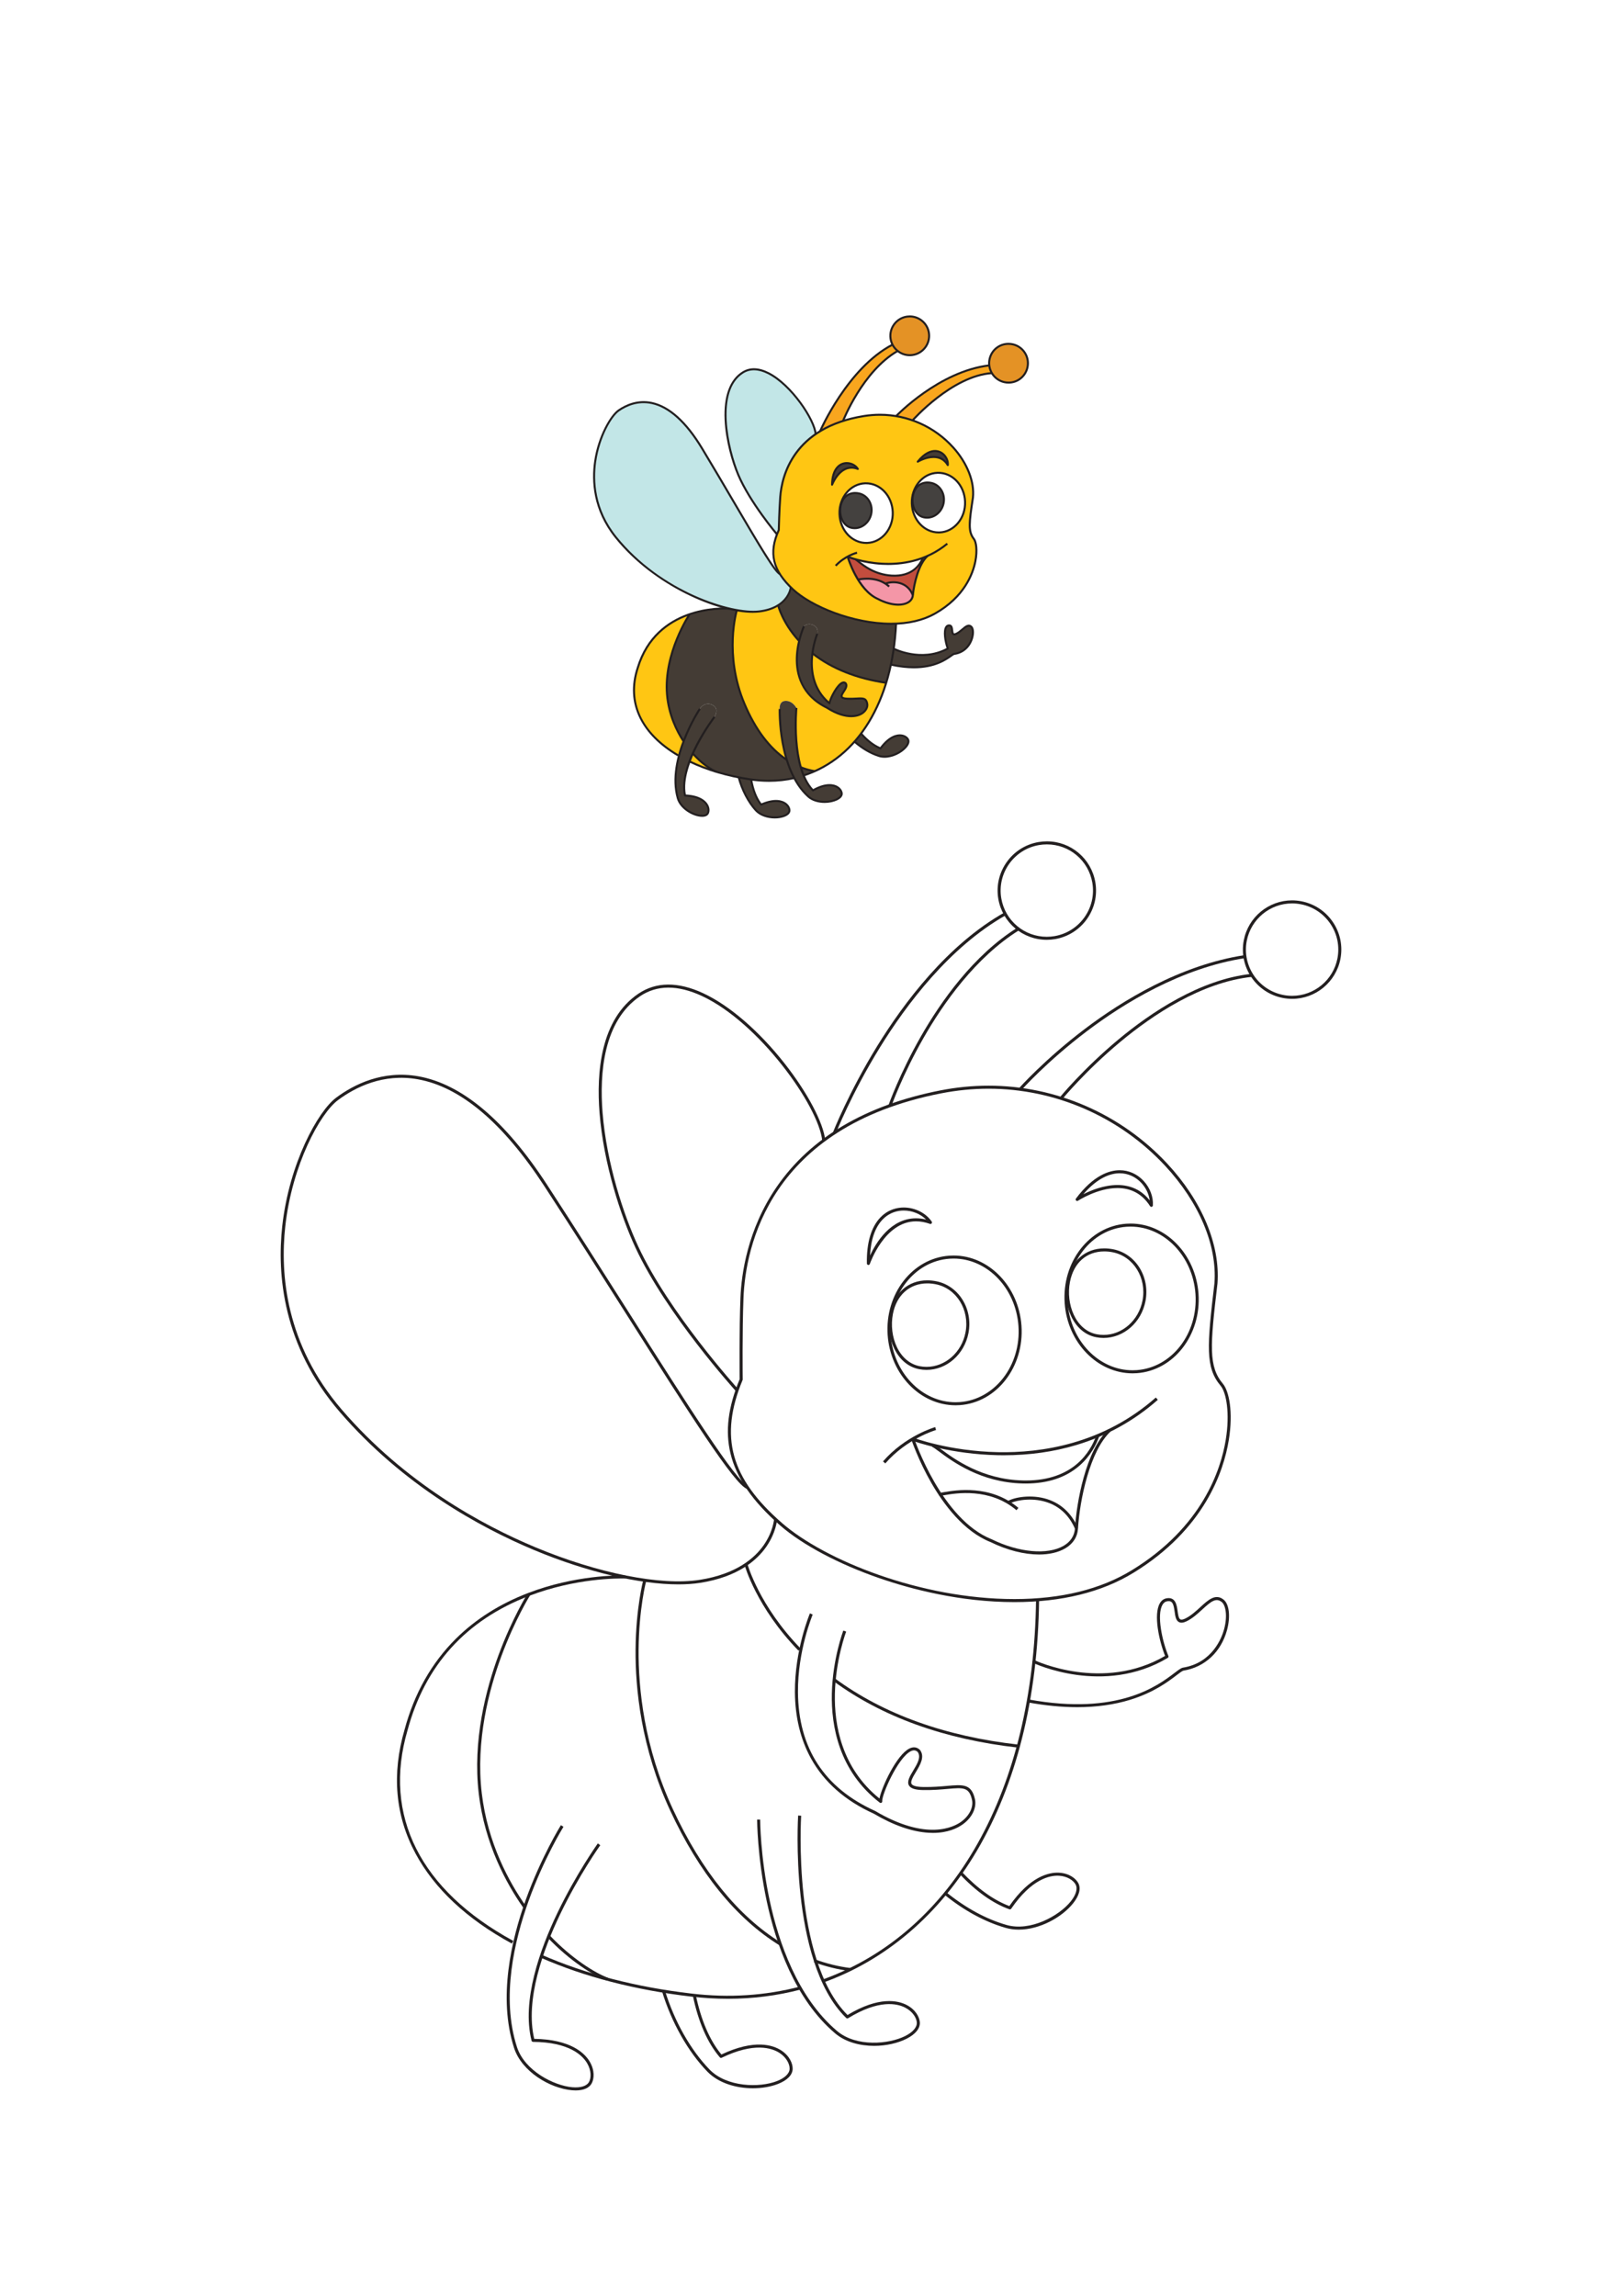 <?xml version="1.0" encoding="utf-8"?>
<!-- Generator: Adobe Illustrator 27.5.0, SVG Export Plug-In . SVG Version: 6.00 Build 0)  -->
<svg xmlns="http://www.w3.org/2000/svg" xmlns:xlink="http://www.w3.org/1999/xlink" viewBox="0 0 1600 2000" width="595" height="842" preserveAspectRatio="xMidYMid meet" data-scaled="true">
<rect x="-0.001" y="0" style="fill:#FFFFFF;" width="1600" height="2000"/>
<g>
	<path style="fill:#231F20;" d="M1000.67,1447.904c-53.594,0-101.965-12.813-133.104-23.561
		c-40.187-13.87-75.888-32.824-97.951-52.003c-27.168-23.614-43.2-46.827-49.016-70.965c-5.333-22.139-2.468-45.445,9.021-73.328
		c-0.043-4.14-0.468-48.777,0.788-80.322c0.906-22.768,6.757-67.249,35.765-109.355c33.532-48.675,87.869-80.677,161.499-95.119
		c15.781-3.095,31.767-4.664,47.515-4.664c66.557,0,130.781,28.009,176.205,76.845c34.279,36.854,52.349,79.939,49.575,118.209
		c-7.304,61.596-8.931,81.872,5.343,98.904c6.001,7.156,10.372,27.646,5.789,55.722c-4.953,30.352-23.753,87.69-94.003,130.707
		C1086.755,1438.171,1047.247,1447.904,1000.67,1447.904z M975.187,941.587c-15.555,0-31.347,1.55-46.937,4.608
		c-169.944,33.332-192.874,152.123-194.844,201.649c-1.309,32.864-0.788,80.004-0.783,80.476l0.003,0.308l-0.117,0.283
		c-23.168,56.006-11.848,96.904,39.073,141.166c41.731,36.274,136.203,74.827,229.088,74.827c46.016,0,84.997-9.585,115.859-28.488
		c69.229-42.392,87.737-98.787,92.608-128.632c4.233-25.936,0.625-46.45-5.127-53.311c-15.068-17.981-13.442-38.612-6.029-101.117
		c2.707-37.373-15.072-79.635-48.786-115.881C1104.337,969.248,1040.913,941.587,975.187,941.587z"/>
	<path style="fill:#231F20;" d="M990.154,1303.086c-1.944,0-3.892-0.021-5.849-0.062c-45.231-0.935-80.697-12.728-84.485-14.475
		l1.256-2.725c0.283,0.131,35.021,13.202,83.292,14.2c42.224,0.88,103.55-7.765,155.773-53.872l1.986,2.248
		c-23.329,20.598-50.365,35.598-80.358,44.586C1039.391,1299.694,1015.323,1303.086,990.154,1303.086z"/>
	<path style="fill:#231F20;" d="M873.293,1311.123l-2.268-1.965c21.985-25.381,51.205-33.771,51.498-33.853l0.808,2.889
		C923.047,1278.274,894.667,1286.447,873.293,1311.123z"/>
	<path style="fill:#231F20;" d="M1024.923,1400.948c-14.518,0.001-31.357-4.159-47.811-12.247
		c-26.563-10.518-46.386-37.451-58.34-58.202c-12.907-22.405-19.681-42.638-19.748-42.839l2.848-0.945
		c0.264,0.795,26.943,79.689,76.398,99.218l0.111,0.05c26.491,13.036,54.941,15.607,70.796,6.396
		c6.887-4.002,10.763-9.979,11.208-17.286c1.508-24.572,10.373-76.608,33.133-97.684l2.039,2.201
		c-20.464,18.948-30.455,67.592-32.178,95.665c-0.509,8.356-4.898,15.168-12.695,19.697
		C1043.786,1398.98,1034.901,1400.947,1024.923,1400.948z"/>
	<path style="fill:#231F20;" d="M1011.833,1330.963c-1.025,0-2.057-0.014-3.1-0.039c-41.252-1.036-69.047-21.619-82.404-31.511
		c-3.075-2.277-5.979-4.428-6.855-4.574l0.494-2.959c1.523,0.255,3.599,1.755,8.147,5.123c13.11,9.708,40.39,29.909,80.695,30.921
		c1.029,0.026,2.048,0.039,3.051,0.039c46.743,0,63.703-27.832,69.68-44.672l2.828,1.004c-2.835,7.985-8.543,19.523-19.642,29.143
		C1051.301,1325.073,1033.516,1330.963,1011.833,1330.963z"/>
	<path style="fill:#231F20;" d="M1002.659,1357.274c-26.466-22.465-60.059-16.718-71.095-14.83
		c-4.006,0.685-4.836,0.828-5.523-0.243l2.523-1.621c-0.298-0.465-0.748-0.59-0.897-0.599c0.363,0.02,1.904-0.24,3.391-0.494
		c11.379-1.947,46.009-7.871,73.542,15.5L1002.659,1357.274z"/>
	<path style="fill:#231F20;" d="M1060.508,1375.783c-6.331-14.514-16.821-23.719-31.177-27.358
		c-15.156-3.844-30.491,0.046-33.699,2.551l-1.846-2.365c4.148-3.237,20.265-7.154,36.282-3.094
		c15.086,3.825,26.563,13.876,33.189,29.067L1060.508,1375.783z"/>
	<path style="fill:#231F20;" d="M856.632,1115.428c-0.075,0-0.152-0.006-0.229-0.018c-0.721-0.11-1.258-0.723-1.272-1.452
		c-0.414-20.391,4.266-36.168,13.533-45.626c7.775-7.936,16.713-9.601,22.841-9.601c11.055,0,21.881,5.455,27.583,13.897
		c0.362,0.537,0.34,1.245-0.057,1.758c-0.396,0.512-1.074,0.712-1.687,0.496c-4.69-1.657-9.306-2.498-13.718-2.498
		c-31.049,0-45.433,41.602-45.574,42.021C857.845,1115.024,857.267,1115.428,856.632,1115.428z M891.505,1061.731
		c-5.553,0-13.652,1.509-20.698,8.7c-7.492,7.646-11.783,19.871-12.569,35.635c5.841-12.576,20.309-36.682,45.39-36.682
		c3.23,0,6.553,0.415,9.923,1.236C908.051,1065.118,899.857,1061.731,891.505,1061.731z"/>
	<path style="fill:#231F20;" d="M1135.746,1058.121c-0.504,0-0.984-0.254-1.265-0.692c-7.571-11.857-18.4-17.869-32.187-17.869
		c-19.71,0-38.703,12.378-38.892,12.503c-0.609,0.403-1.419,0.308-1.918-0.224c-0.5-0.53-0.546-1.344-0.108-1.928
		c17.289-23.081,33.01-27.926,43.153-27.926c8.86,0,17.197,3.699,23.476,10.418c6.357,6.803,9.81,15.895,9.237,24.319
		c-0.043,0.646-0.497,1.191-1.125,1.352C1135.994,1058.105,1135.869,1058.121,1135.746,1058.121z M1102.295,1036.56
		c13.193,0,23.872,5.095,31.811,15.159c-0.764-6.149-3.697-12.35-8.293-17.268c-5.704-6.104-13.263-9.466-21.283-9.466
		c-8.521,0-21.337,3.762-35.891,20.66C1076.163,1041.813,1088.921,1036.56,1102.295,1036.56z"/>
	<path style="fill:#231F20;" d="M942.602,1253.794c-0.001,0-0.002,0-0.002,0c-34.831-0.002-64.25-30.39-66.976-69.181
		c-2.88-40.632,24.384-75.789,60.775-78.369c1.404-0.099,2.827-0.148,4.229-0.148c34.829,0,64.256,30.389,66.992,69.184
		c2.879,40.623-24.389,75.778-60.783,78.365C945.43,1253.744,944.005,1253.794,942.602,1253.794z M940.628,1109.096
		c-1.332,0-2.684,0.047-4.017,0.141c-34.741,2.464-60.758,36.183-57.995,75.165c2.616,37.229,30.721,66.391,63.982,66.393
		c0,0,0.002,0,0.003,0c1.333,0,2.686-0.048,4.023-0.142c34.744-2.471,60.765-36.188,58.003-75.161
		C1002.002,1138.26,973.89,1109.096,940.628,1109.096z"/>
	<path style="fill:#231F20;" d="M913.966,1218.891c-0.001,0-0.001,0-0.002,0c-2.435,0-4.886-0.235-7.287-0.699
		c-10.505-2.027-19.238-9.262-24.592-20.37c-4.957-10.286-6.495-22.946-4.219-34.734c3.873-20.049,17.977-32.504,36.805-32.504
		c2.85,0,5.796,0.29,8.756,0.862c22.21,4.29,36.523,27.237,31.906,51.153C951.271,1203.628,933.873,1218.891,913.966,1218.891z
		 M914.671,1133.583c-17.302,0-30.275,11.523-33.859,30.072c-2.156,11.168-0.707,23.146,3.976,32.863
		c4.932,10.233,12.907,16.885,22.458,18.728c2.215,0.428,4.476,0.645,6.719,0.645c18.474,0.001,34.633-14.239,38.424-33.86
		c4.304-22.292-8.943-43.663-29.529-47.64C920.085,1133.855,917.33,1133.583,914.671,1133.583z"/>
	<path style="fill:#231F20;" d="M1117.22,1222.274c-0.002,0-0.004,0-0.004,0c-34.816-0.003-64.237-30.392-66.979-69.185
		c-2.867-40.623,24.405-75.775,60.795-78.359c1.403-0.099,2.825-0.148,4.227-0.148c34.814,0,64.24,30.392,66.989,69.19
		c2.868,40.614-24.405,75.763-60.798,78.353C1120.043,1222.225,1118.62,1222.274,1117.22,1222.274z M1115.258,1077.582
		c-1.331,0-2.682,0.047-4.015,0.141c-34.739,2.467-60.765,36.182-58.015,75.156c2.632,37.229,30.738,66.393,63.986,66.396
		c0.002,0,0.003,0,0.005,0c1.33,0,2.683-0.048,4.017-0.142c34.742-2.473,60.77-36.185,58.018-75.148
		C1176.616,1106.749,1148.505,1077.582,1115.258,1077.582z"/>
	<path style="fill:#231F20;" d="M1088.577,1187.376c0,0-0.001,0-0.003,0c-2.432,0-4.881-0.235-7.279-0.698
		c-22.742-4.394-33.25-32.037-28.796-55.099c3.875-20.059,17.978-32.52,36.805-32.52c2.847,0,5.789,0.289,8.746,0.86
		c22.213,4.292,36.523,27.245,31.902,51.165C1125.891,1172.114,1108.49,1187.376,1088.577,1187.376z M1089.304,1102.06
		c-17.562,0-30.22,11.248-33.859,30.088c-4.179,21.64,5.439,47.531,26.419,51.585c2.212,0.427,4.47,0.644,6.711,0.644
		c18.479,0.002,34.643-14.238,38.433-33.859c4.308-22.297-8.937-43.673-29.525-47.651
		C1094.711,1102.33,1091.96,1102.06,1089.304,1102.06z"/>
	<path style="fill:#231F20;" d="M1047.717,952.046l-2.324-1.897c0.228-0.278,23.146-28.198,57.734-57
		c31.981-26.631,80.785-59.503,131.668-64.87l0.314,2.983c-50.134,5.288-98.4,37.827-130.063,64.192
		C1070.679,924.073,1047.942,951.769,1047.717,952.046z"/>
	<path style="fill:#231F20;" d="M1007.373,943.136l-2.248-1.986c0.248-0.281,25.299-28.464,65.055-58.563
		c36.721-27.801,93.881-62.992,157.651-72.761l0.455,2.966c-63.15,9.673-119.851,44.595-156.296,72.187
		C1032.471,914.898,1007.619,942.857,1007.373,943.136z"/>
	<path style="fill:#231F20;" d="M1274.633,852.972c-0.003,0-0.001,0-0.004,0c-3.09,0-6.207-0.3-9.264-0.89
		c-26.28-5.076-43.533-30.589-38.459-56.873c4.404-22.803,24.428-39.354,47.61-39.354c3.087,0,6.201,0.299,9.258,0.89
		c12.736,2.459,23.751,9.729,31.017,20.469c7.267,10.741,9.913,23.671,7.453,36.407
		C1317.841,836.421,1297.815,852.972,1274.633,852.972z M1274.517,758.854c-21.748,0-40.532,15.528-44.665,36.923
		c-4.76,24.66,11.427,48.597,36.082,53.359c2.87,0.554,5.796,0.835,8.695,0.835c0.001,0,0.003,0,0.004,0
		c21.75,0,40.534-15.527,44.666-36.921c2.308-11.949-0.176-24.08-6.992-34.157c-6.817-10.076-17.151-16.896-29.101-19.204
		C1280.336,759.135,1277.413,758.854,1274.517,758.854z"/>
	<path style="fill:#231F20;" d="M879.262,958.837l-2.832-0.991c0.107-0.307,10.988-31.11,32.002-67.88
		c19.417-33.979,51.718-80.174,95.327-107.291l1.584,2.548c-43.06,26.775-75.036,72.52-94.277,106.181
		C890.178,927.944,879.368,958.533,879.262,958.837z"/>
	<path style="fill:#231F20;" d="M824.413,985.858l-2.797-1.087c0.151-0.389,15.458-39.441,43.81-85.442
		c26.193-42.501,69.21-99.821,125.391-131.533l1.475,2.612c-55.607,31.389-98.277,88.262-124.281,130.445
		C839.791,946.63,824.563,985.471,824.413,985.858z"/>
	<path style="fill:#231F20;" d="M1032.592,794.754c0,0-0.001,0-0.003,0c-23.658-0.001-43.769-16.951-47.817-40.302
		c-4.549-26.383,13.209-51.547,39.584-56.096c2.756-0.477,5.561-0.719,8.336-0.719c23.641,0,43.735,16.942,47.779,40.285
		c4.544,26.365-13.215,51.54-39.585,56.121C1038.141,794.515,1035.351,794.754,1032.592,794.754z M1032.691,700.637
		c-2.604,0-5.237,0.227-7.825,0.675c-24.746,4.268-41.406,27.878-37.139,52.629c3.798,21.909,22.666,37.812,44.862,37.813h0.002
		c2.589,0,5.207-0.225,7.783-0.668c24.74-4.297,41.402-27.918,37.14-52.654C1073.721,716.533,1054.869,700.637,1032.691,700.637z"/>
	<path style="fill:#231F20;" d="M812.446,1822.964l-1.016-2.822c129.54-46.634,208.256-186.676,210.564-374.611l3,0.037
		c-0.6,48.924-6.318,95.122-16.994,137.313c-10.261,40.553-25.13,77.557-44.194,109.98
		C926.913,1755.61,874.573,1800.599,812.446,1822.964z"/>
	<path style="fill:#231F20;" d="M718.095,1839.108c-11.926,0-23.99-0.715-36.167-2.148c-55.22-6.472-105.211-19.392-148.583-38.402
		l1.204-2.748c43.1,18.892,92.803,31.734,147.729,38.171c36.884,4.343,72.756,2.032,106.622-6.861l0.762,2.902
		C766.62,1836.072,742.658,1839.108,718.095,1839.108z"/>
	<path style="fill:#231F20;" d="M504.888,1784.649c-44.346-24.163-76.296-54.017-94.963-88.73
		c-20.023-37.235-23.677-78.352-10.861-122.207c9.589-35.752,26.674-65.99,50.773-89.841c19.4-19.2,43.383-34.343,71.284-45.005
		c45.961-17.565,88.051-17.449,96.021-17.249l-0.045,3l-0.03-0.001c-7.876-0.201-49.441-0.312-94.875,17.052
		c-62.553,23.905-103.008,68.604-120.24,132.854c-24.489,83.801,12.581,157.479,104.372,207.493L504.888,1784.649z"/>
	<path style="fill:#231F20;" d="M920.354,1675.511c-1.423,0.001-2.893-0.043-4.414-0.135c-16.338-0.989-34.539-7.339-54.099-18.873
		c-28.112-12.71-48.921-31.021-61.851-54.427c-10.347-18.729-15.682-40.721-15.856-65.361
		c-0.295-41.832,14.637-77.361,14.788-77.715l2.76,1.176c-0.149,0.349-14.86,35.383-14.548,76.607
		c0.417,55.06,25.993,94.431,76.016,117.02c0.05,0.022,0.099,0.048,0.145,0.075c50.978,30.09,77.857,15.719,84.879,10.599
		c8.089-5.896,12.254-14.399,10.612-21.661c-2.826-12.578-8.624-12.065-24.127-10.69c-6.351,0.563-14.254,1.258-23.858,1.125
		c-8.023-0.115-12.544-1.581-14.232-4.613c-2.166-3.896,0.962-9.1,4.273-14.61c3.945-6.564,8.024-13.351,4.384-18.375
		c-1.943-1.803-4.11-2.02-6.81-0.692c-12.615,6.203-28.817,43.21-28.163,49.356c0.064,0.598-0.234,1.175-0.759,1.469
		c-0.525,0.291-1.175,0.245-1.648-0.122c-40.392-31.159-48.006-75.692-47.281-107.565c0.782-34.417,11.22-61.892,11.325-62.165
		l2.799,1.078c-0.104,0.27-10.372,27.331-11.127,61.244c-0.68,30.579,6.472,73.063,43.976,103.343
		c2.245-11.551,16.984-43.149,29.556-49.33c3.859-1.898,7.421-1.448,10.296,1.302c0.061,0.057,0.115,0.119,0.165,0.185
		c4.977,6.648,0.133,14.708-4.141,21.818c-2.727,4.537-5.546,9.229-4.223,11.606c0.743,1.336,3.368,2.954,11.652,3.072
		c9.45,0.134,17.269-0.557,23.551-1.113c15.419-1.368,23.916-2.12,27.318,13.019c1.905,8.43-2.715,18.144-11.771,24.745
		C944.4,1670.942,934.91,1675.511,920.354,1675.511z"/>
	<path style="fill:#231F20;" d="M1062.605,1551.528c-15.159,0.001-31.286-1.549-48.311-4.65l0.537-2.951
		c88.222,16.072,127.26-13.617,143.931-26.294c3.66-2.783,6.078-4.622,7.927-5.061c0.036-0.009,0.072-0.017,0.109-0.022
		c29.475-4.729,38.569-30.097,40.655-37.759c3.616-13.289,1.56-23.771-2.211-26.887c-5.704-4.707-10.755-0.558-19.191,7.183
		c-4.519,4.145-9.64,8.843-15.569,11.727c-3.172,1.542-5.643,1.795-7.554,0.773c-3.052-1.631-3.635-5.854-4.251-10.325
		c-1.028-7.454-2.048-10.899-7.021-10.241c-2.135,0.283-3.766,1.452-4.984,3.573c-5.75,10.015-0.28,35.725,5.879,50.435
		c0.288,0.688,0.026,1.483-0.614,1.867c-63.246,37.795-132.122,5.331-132.729,4.949c-0.777-0.487-0.803-1.189-0.778-1.47
		l2.988,0.266c0.059-0.664-0.336-1.163-0.616-1.337c0.592,0.368,67.194,31.45,128.486-4.328
		c-5.977-14.932-11.558-40.833-5.217-51.876c1.691-2.944,4.111-4.646,7.193-5.054c8.46-1.112,9.576,6.932,10.386,12.806
		c0.487,3.529,0.99,7.18,2.693,8.09c0.988,0.526,2.613,0.251,4.828-0.826c5.535-2.691,10.485-7.232,14.853-11.239
		c7.782-7.139,15.131-13.884,23.13-7.285c5.459,4.51,6.772,16.842,3.195,29.988c-5.878,21.601-21.954,36.521-43.012,39.923
		c-1.246,0.327-3.683,2.18-6.758,4.519c-8.373,6.366-22.386,17.021-45.78,24.225
		C1099.037,1549.099,1081.581,1551.528,1062.605,1551.528z"/>
	<path style="fill:#231F20;" d="M862.279,1885.545c-13.983,0-28.229-3.698-38.435-12.319
		c-39.871-33.715-58.68-89.285-67.438-129.966c-9.47-43.985-9.555-80.535-9.555-80.899l3,0.002c0,0.361,0.089,36.644,9.501,80.326
		c8.662,40.204,27.218,95.09,66.429,128.246c18.858,15.929,51.208,13.03,67.307,4.815c7.511-3.833,11.622-8.685,11.277-13.311
		c-0.335-4.52-4.027-10.798-11.523-14.638c-7.973-4.086-25.882-8.155-56.243,10.459c-0.581,0.358-1.331,0.277-1.824-0.198
		c-29.357-28.271-40.695-81.117-45.037-120.471c-4.689-42.501-2.461-78.858-2.438-79.221l2.994,0.19
		c-0.023,0.36-2.234,36.497,2.431,78.747c4.249,38.471,15.215,89.949,43.306,117.787c31.017-18.68,49.736-14.289,58.18-9.964
		c9.115,4.669,12.779,12.122,13.148,17.085c0.444,5.977-4.139,11.731-12.906,16.205
		C885.621,1882.928,874.043,1885.545,862.279,1885.545z"/>
	<path style="fill:#231F20;" d="M567.87,1929.481c-1.166,0-2.38-0.054-3.644-0.162c-21.621-1.856-49.62-18.354-57.151-41.769
		c-16.001-49.697-2.567-106.803,11.52-145.956c15.232-42.334,34.495-73.395,34.688-73.703l2.545,1.588
		c-0.191,0.307-19.309,31.143-34.43,73.189c-13.918,38.698-27.204,95.087-11.467,143.963c7.558,23.496,36.538,38.151,54.553,39.698
		c8.408,0.721,14.466-1.221,16.619-5.331c2.104-4.005,2.293-11.274-2.027-18.49c-4.602-7.687-17.645-20.624-53.286-20.907
		c-0.683-0.006-1.276-0.472-1.443-1.134c-9.955-39.518,8.38-90.361,25.513-126.055c18.503-38.549,39.625-68.225,39.836-68.521
		l2.44,1.746c-0.21,0.293-21.202,29.791-39.592,68.113c-16.745,34.896-34.671,84.383-25.562,122.863
		c36.229,0.573,49.793,14.213,54.667,22.353c5.255,8.776,4.421,17.027,2.109,21.425
		C581.336,1927.018,575.757,1929.481,567.87,1929.481z"/>
	<path style="fill:#231F20;" d="M1004.913,1770.914c-4.425,0-8.787-0.555-12.972-1.764c-20.43-5.883-40.758-16.916-60.416-32.794
		l1.885-2.334c19.346,15.625,39.318,26.474,59.362,32.245c23.692,6.845,52.026-9.013,63.372-23.093
		c5.301-6.578,7.075-12.692,4.869-16.774c-2.153-3.987-8.089-8.207-16.498-8.646c-8.93-0.467-26.953,3.141-47.054,32.556
		c-0.386,0.564-1.104,0.797-1.747,0.564c-16.392-5.909-32.938-17.667-49.182-34.948l2.186-2.055
		c15.557,16.55,31.34,27.91,46.931,33.781c20.668-29.738,39.554-33.402,49.023-32.894c10.227,0.534,16.616,5.837,18.98,10.216
		c2.85,5.273,1.013,12.405-5.173,20.083C1047.277,1758.961,1025.448,1770.913,1004.913,1770.914z"/>
	<path style="fill:#231F20;" d="M742.699,1927.373c-16.443,0-33.93-5.05-44.991-16.486c-18.994-19.604-35.236-48.327-44.562-78.804
		l2.869-0.877c9.191,30.037,25.173,58.318,43.848,77.594c17.133,17.714,49.593,18.067,66.44,11.514
		c7.886-3.069,12.48-7.492,12.603-12.135c0.117-4.524-2.931-11.135-10.003-15.702c-7.53-4.861-24.951-10.706-57.033,4.78
		c-0.613,0.297-1.351,0.142-1.794-0.378c-12.23-14.361-21.185-34.807-26.616-60.769l2.936-0.614
		c5.216,24.934,13.7,44.627,25.224,58.556c32.737-15.487,50.939-9.243,58.911-4.095c8.601,5.554,11.503,13.33,11.374,18.301
		c-0.159,5.997-5.313,11.271-14.514,14.852C760.271,1925.88,751.638,1927.372,742.699,1927.373z"/>
	<path style="fill:#231F20;" d="M669.23,1430.413c-38.393,0-90.527-12.206-142.287-33.83
		c-53.064-22.169-129.432-63.82-191.904-136.353c-56.284-65.353-61.852-135.695-56.612-183.197
		c6.822-61.85,35.234-113.242,53.121-126.563c17.584-13.102,45.938-27.4,81.162-21.126c42.937,7.65,85.572,43.528,126.721,106.637
		c28.849,44.25,57.403,89.254,82.596,128.961c56.005,88.271,104.373,164.506,115.868,168.504l-0.985,2.834
		c-12.482-4.343-56.497-73.715-117.415-169.73c-25.188-39.699-53.737-84.695-82.575-128.93
		c-40.679-62.388-82.646-97.824-124.735-105.323c-34.169-6.087-61.734,7.831-78.843,20.579
		c-17.448,12.994-45.202,63.483-51.931,124.485c-5.174,46.91,0.324,116.376,55.904,180.912
		c62.09,72.087,138.022,113.497,190.788,135.541c61.681,25.77,123.771,38.085,162.044,32.131
		c36.421-5.665,54.45-21.701,63.161-34.156c9.381-13.413,10.247-25.55,10.254-25.671l2.994,0.189
		c-0.034,0.528-0.931,13.104-10.79,27.2c-9.045,12.934-27.693,29.574-65.159,35.402
		C684.113,1429.919,676.947,1430.413,669.23,1430.413z"/>
	<path style="fill:#231F20;" d="M725.997,1239.943c-0.683-0.75-68.639-75.79-99.198-141.67
		c-14.474-31.183-31.373-82.456-35.391-132.838c-3.163-39.66,0.912-92.245,38.289-117.533c17.527-11.854,39.014-12.028,63.864-0.523
		c25.878,11.982,55.196,37.264,80.436,69.362c22.439,28.536,38.173,58.263,40.083,75.732l-2.982,0.326
		c-3.799-34.745-62.748-116.745-118.798-142.698c-23.83-11.034-44.328-10.938-60.922,0.285
		c-36.18,24.478-40.08,75.945-36.979,114.81c3.987,49.987,20.757,100.867,35.122,131.814
		c30.364,65.46,98.016,140.166,98.695,140.913L725.997,1239.943z"/>
	<path style="fill:#231F20;" d="M1004.436,1591.432c-72.861-8.177-134.246-30.298-182.448-65.747l1.777-2.416
		c47.773,35.134,108.673,57.064,181.005,65.183L1004.436,1591.432z"/>
	<path style="fill:#231F20;" d="M787.642,1495.793c-41.649-42.894-53.115-84.259-53.226-84.671l2.897-0.779
		c0.109,0.405,11.411,41.062,52.482,83.36L787.642,1495.793z"/>
	<path style="fill:#231F20;" d="M838.427,1811.725c-11.786-1.463-23.771-4.396-35.621-8.718l1.027-2.818
		c11.639,4.244,23.401,7.124,34.963,8.56L838.427,1811.725z"/>
	<path style="fill:#231F20;" d="M768.768,1786.314c-42.916-26.696-79.149-71.411-107.694-132.903
		c-28.773-61.955-34.443-120.478-34.133-158.662c0.336-41.398,7.591-68.547,7.664-68.816l2.895,0.787
		c-0.073,0.267-7.238,27.121-7.56,68.161c-0.296,37.851,5.337,95.86,33.854,157.267c28.295,60.954,64.146,105.237,106.559,131.62
		L768.768,1786.314z"/>
	<path style="fill:#231F20;" d="M598.61,1821.207c-13.069-4.976-36.232-19.11-58.499-42.573l2.176-2.064
		c21.92,23.097,44.615,36.971,57.39,41.833L598.61,1821.207z"/>
	<path style="fill:#231F20;" d="M516.36,1749.543c-16.848-23.939-38.171-62.91-44.083-112.622
		c-6.251-52.57,7.18-103.463,19.548-136.899c13.392-36.205,28.476-60.345,28.627-60.584l2.539,1.598
		c-0.149,0.237-15.095,24.165-28.378,60.096c-12.24,33.11-25.534,83.484-19.356,135.437c5.838,49.089,26.909,87.593,43.557,111.249
		L516.36,1749.543z"/>
</g>
<g>
	<g id="XMLID_1_">
		<g>
			<path style="fill:#E49225;" d="M999.109,207.48c10.294,2.346,16.732,12.594,14.362,22.888
				c-2.347,10.319-12.619,16.731-22.913,14.386c-5.308-1.228-9.597-4.536-12.158-8.903c-1.364-2.287-2.269-4.88-2.549-7.602
				c-0.252-2.074-0.152-4.235,0.346-6.407C978.567,211.548,988.816,205.109,999.109,207.48z"/>
			<path style="fill:#F9A61E;" d="M975.852,228.248c0.279,2.722,1.185,5.315,2.549,7.602c-39.231,2.776-77.024,45.286-78.189,46.614
				c-5.187-1.821-10.611-3.253-16.251-4.193C883.96,278.271,925.713,234.181,975.852,228.248z"/>
			<path style="fill:#443C35;" d="M958.074,485.989c4.37,3.858,0.72,24.557-16.847,26.762c-3.608,0.722-18.881,20.099-62.343,10.612
				l-0.05-0.001c1.071-5.088,1.999-10.331,2.757-15.729c-0.031,0.198,27.63,14.065,53.373-0.148
				c-2.987-7.866-4.956-22.19,0.885-22.76c5.892-0.568,0.809,11.174,7.201,8.359C949.444,490.22,953.705,482.107,958.074,485.989z"
				/>
			<path style="fill:#FFC613;" d="M915.054,416.134c-1.592,0.716-3.156,1.359-4.744,1.951c-26.773,10.147-53.544,5.093-66.381,1.466
				c-4.607-1.329-7.404-2.47-7.771-2.657c0,0,3.317,11.286,10.123,22.418c4.829,7.879,11.427,15.671,19.834,19.345
				c16.71,8.936,33.356,6.699,34.365-3.765C901.488,444.427,905.975,424.006,915.054,416.134z M900.211,282.464
				c37.852,13.423,62.463,48.607,59.518,76.247c-3.788,24.699-4.831,33.297,0.911,40.66c5.767,7.365,5.049,49.064-38.242,73.569
				c-11.343,6.426-24.609,9.451-38.511,9.991c-39.166,1.584-83.127-16.503-101.64-33.737c-0.747-0.698-1.495-1.395-2.192-2.091
				c-4.547-4.486-8.105-8.839-10.768-13.135l-0.025-0.001c-8.109-13.019-8.103-25.458-2.831-39.085
				c0.546-1.399,1.143-2.822,1.789-4.243c0,0,0.44-19.217,1.452-32.692c1.108-14.815,7.298-42.766,34.928-61.89
				c1.401-0.972,2.828-1.918,4.352-2.811c0,0,0,0,0.001-0.025c6.43-3.933,13.914-7.382,22.618-10.167c0,0,0,0,0.025-0.024
				c6.19-1.976,13.013-3.607,20.519-4.815c11.158-1.779,21.826-1.635,31.845,0.054C889.6,279.211,895.024,280.643,900.211,282.464z
				 M926.775,392.977c14.499-0.544,25.79-14.112,25.205-30.33c-0.584-16.242-12.808-28.979-27.306-28.459
				c-14.499,0.544-25.791,14.112-25.206,30.33C900.053,380.759,912.277,393.497,926.775,392.977z M934.938,326.581
				c1.05-10.214-13.366-23.625-29.64-3.387C905.299,323.194,925.607,310.783,934.938,326.581z M855.436,403.329
				c14.499-0.545,25.79-14.113,25.205-30.33c-0.584-16.242-12.833-28.98-27.331-28.46s-25.79,14.113-25.182,30.355
				C828.688,391.11,840.938,403.848,855.436,403.329z M820.793,345.929c0,0,8.357-22.278,25.417-15.568
				C840.763,321.688,821.166,319.967,820.793,345.929z"/>
			<path style="fill:#FFFFFF;" d="M951.98,362.647c0.585,16.217-10.706,29.785-25.205,30.33
				c-14.498,0.52-26.723-12.218-27.307-28.46c-0.585-16.217,10.707-29.785,25.206-30.33
				C939.173,333.668,951.396,346.406,951.98,362.647z M930.661,364.723c2.14-9.355-3.143-18.52-11.781-20.51
				c-8.641-1.965-16.058,2.432-18.221,11.762c-2.138,9.331,1.82,20.066,10.485,22.057
				C919.783,380.022,928.523,374.054,930.661,364.723z"/>
			<path style="fill:#443C35;" d="M905.299,323.194c16.273-20.238,30.689-6.828,29.64,3.387
				C925.607,310.783,905.299,323.194,905.299,323.194z"/>
			<path style="fill:#44413F;" d="M918.88,344.213c8.639,1.99,13.921,11.154,11.781,20.51c-2.138,9.331-10.878,15.299-19.517,13.309
				c-8.665-1.991-12.623-12.727-10.485-22.057C902.822,346.645,910.239,342.249,918.88,344.213z"/>
			<path style="fill:#C24D3E;" d="M910.31,418.086c1.588-0.592,3.152-1.235,4.744-1.951c-9.079,7.872-13.565,28.293-14.573,38.758
				c-6.453-16.32-24.355-13.057-26.904-11.279c-12.359-8.114-26.963-3.816-27.269-4.325l-0.026,0.024
				c-6.806-11.132-10.123-22.418-10.123-22.418c0.366,0.187,3.163,1.328,7.771,2.657l-0.029,0.123
				c2.198,0.449,14.323,14.626,35.651,15.91C900.879,436.843,908.127,423.633,910.31,418.086z"/>
			<path style="fill:#E49225;" d="M916.341,196.462c1.43,10.474-5.869,20.1-16.344,21.555c-5.399,0.734-10.57-0.838-14.516-4.009
				c-2.107-1.665-3.852-3.765-5.062-6.196c-0.979-1.874-1.655-3.938-1.952-6.138c-1.431-10.45,5.868-20.1,16.343-21.53
				C905.261,178.689,914.91,186.013,916.341,196.462z"/>
			<path style="fill:#443C35;" d="M895.741,597.242c3.327,6.683-15.19,20.599-28.992,16.067c-8.857-2.868-16.819-7.92-23.873-14.035
				c2.252-2.535,4.409-5.197,6.52-7.961c5.696,6.516,12.107,11.813,19.175,14.644C881.676,588.123,893.462,592.635,895.741,597.242z
				"/>
			<path style="fill:#F496A7;" d="M873.576,443.613c2.549-1.778,20.451-5.042,26.904,11.279
				c-1.009,10.464-17.655,12.701-34.365,3.765c-8.407-3.674-15.005-11.465-19.834-19.345l0.026-0.024
				C846.613,439.797,861.217,435.499,873.576,443.613z"/>
			<path style="fill:#443C35;" d="M883.888,482.931c-0.394,8.545-1.176,16.779-2.296,24.702c-0.758,5.397-1.685,10.64-2.757,15.729
				c-1.334,6.224-2.859,12.192-4.65,17.952c-33.565-4.965-56.853-16.492-72.863-29.136c1.458-11.246,4.898-19.362,4.898-19.362
				s1.864-5.733-3.938-8.446c-5.804-2.688-9.221,1.15-9.221,1.15s-2.659,5.681-4.72,14.218l-0.469-0.116
				c-15.891-17.517-20.031-33.807-20.27-34.81c11.445-7.218,12.454-17.707,12.454-17.707c0.697,0.696,1.445,1.393,2.192,2.091
				C800.761,466.428,844.722,484.516,883.888,482.931z"/>
			<path style="fill:#FFFFFF;" d="M910.31,418.086c-2.183,5.547-9.431,18.757-30.759,17.499
				c-21.328-1.283-33.453-15.461-35.651-15.91l0.029-0.123C856.766,423.179,883.536,428.233,910.31,418.086z"/>
			<path style="fill:#FFFFFF;" d="M880.641,372.999c0.585,16.217-10.706,29.785-25.205,30.33
				c-14.498,0.52-26.747-12.219-27.308-28.435c-0.608-16.243,10.684-29.836,25.182-30.355S880.057,356.757,880.641,372.999z
				 M859.321,375.074c2.14-9.355-3.143-18.52-11.782-20.485c-8.665-1.991-16.081,2.406-18.22,11.737
				c-2.138,9.331,1.82,20.066,10.46,22.056C848.419,390.373,857.184,384.405,859.321,375.074z"/>
			<path style="fill:#F9A61E;" d="M880.42,207.812c1.21,2.431,2.954,4.531,5.062,6.196c-34.27,19.717-53.311,67.526-53.885,69.024
				c-0.025,0.024-0.025,0.024-0.025,0.024c-8.704,2.785-16.188,6.233-22.618,10.167C809.602,291.727,836.161,230.816,880.42,207.812
				z"/>
			<path style="fill:#FFC613;" d="M849.396,591.313c-2.11,2.763-4.268,5.426-6.52,7.961c-11.342,12.87-24.593,22.663-39.173,29.176
				l0.001-0.025c-3.811-0.604-8.524-1.737-13.776-3.834c-7.513-25.985-4.326-58.493-4.326-58.493s-3.588-7.065-10.532-6.982
				c-6.944,0.083-5.949,8.005-5.949,8.005c-0.004,0.125-0.868,25.149,6.904,50.123c-13.884-9.337-29.237-25.864-41.634-55.228
				c-20.567-48.554-7.928-91.086-7.563-92.292c8.632,1.492,16.156,1.901,22.053,1.184c8.195-0.986,14.246-3.29,18.721-6.096
				c0.239,1.004,4.379,17.293,20.27,34.81l0.469,0.116c-4.388,18.285-6.017,49.628,27.253,66.052
				c26.948,17.202,41.378,4.24,39.863-3.774c-1.516-7.989-6.64-4.409-19.929-5.042c-13.264-0.657,2.664-9.438-1.294-15.147
				c-5.406-5.536-16.19,16.409-15.957,19.727c-17.343-14.357-18.859-34.587-16.956-49.375c16.01,12.644,39.298,24.171,72.863,29.136
				C868.214,560.763,859.773,577.514,849.396,591.313z"/>
			<path style="fill:#443C35;" d="M855.457,562.014c1.515,8.014-12.915,20.976-39.863,3.774
				c-33.271-16.424-31.641-47.767-27.253-66.052c2.061-8.537,4.72-14.218,4.72-14.218s3.417-3.838,9.221-1.15
				c5.803,2.713,3.938,8.446,3.938,8.446s-3.44,8.116-4.898,19.362c-1.903,14.788-0.387,35.018,16.956,49.375
				c-0.233-3.317,10.551-25.263,15.957-19.727c3.958,5.71-11.97,14.49,1.294,15.147
				C848.817,557.606,853.941,554.025,855.457,562.014z"/>
			<path style="fill:#44413F;" d="M847.539,354.589c8.64,1.965,13.922,11.129,11.782,20.485
				c-2.138,9.331-10.902,15.298-19.542,13.308c-8.64-1.99-12.598-12.725-10.46-22.056
				C831.458,356.995,838.874,352.599,847.539,354.589z"/>
			<path style="fill:#443C35;" d="M846.21,330.36c-17.06-6.71-25.417,15.568-25.417,15.568
				C821.166,319.967,840.763,321.688,846.21,330.36z"/>
			<path style="fill:#443C35;" d="M789.928,624.59c0.799,2.789,1.727,5.483,2.807,8.058c2.317,5.678,5.327,10.733,9.195,14.723
				c19.236-10.905,28.158-1.964,28.354,3.143c0.314,7.5-22.279,12.592-33.039,2.841c-5.669-5.147-10.206-11.399-13.828-18.167
				c-3.061-5.728-5.488-11.833-7.392-17.945c-7.771-24.974-6.908-49.999-6.904-50.123c0,0-0.995-7.921,5.949-8.005
				c6.944-0.084,10.532,6.982,10.532,6.982S782.416,598.605,789.928,624.59z"/>
			<path style="fill:#443C35;" d="M803.704,628.424l-0.001,0.025c-3.588,1.593-7.245,3.009-10.968,4.199
				c-1.08-2.575-2.007-5.269-2.807-8.058C795.18,626.687,799.893,627.82,803.704,628.424z"/>
			<path style="fill:#443C35;" d="M750.789,661.43c20.237-8.93,28.234,0.85,27.909,5.964c-0.457,7.473-23.42,10.313-33.149-0.473
				c-7.908-8.757-13.804-21.027-16.871-32.379l0.001-0.025c3.656,0.748,7.366,1.399,11.128,1.977
				c0.371,0.063,0.767,0.126,1.139,0.164C742.586,646.095,745.59,654.906,750.789,661.43z"/>
			<path style="fill:#C2E6E7;" d="M804.601,296.058c-27.63,19.124-33.82,47.075-34.928,61.89
				c-1.012,13.475-1.452,32.692-1.452,32.692c-0.646,1.421-1.243,2.843-1.789,4.243c0,0-26.609-31.347-38.203-58.767
				c-11.569-27.395-23.115-83.574,4.451-100.86C760.248,217.946,803.159,276.552,804.601,296.058z"/>
			<path style="fill:#443C35;" d="M776.025,617.244c1.904,6.111,4.331,12.216,7.392,17.945c-13.491,3.043-27.765,3.57-42.471,1.47
				c-0.372-0.038-0.768-0.101-1.139-0.164c-3.762-0.578-7.471-1.228-11.128-1.977c-7.81-1.513-15.333-3.415-22.546-5.629
				c-5.197-2.245-14.124-8.175-22.721-17.877c8.844-19.798,21.452-36.182,21.452-36.182s3.844-6.137,0.339-9.816
				c-4.443-4.632-11.34-3.75-14.846,1.951c0,0-9.074,13.495-16.106,31.962l-0.025-0.001c-8.2-12.549-14.747-28.3-16.224-46.065
				c-3.425-40.623,21.451-77.98,22.211-79.099c19.791-6.806,37.567-5.72,38.982-5.621c2.616,0.613,5.186,1.124,7.633,1.582
				c-0.365,1.206-13.004,43.738,7.563,92.292C746.788,591.379,762.141,607.907,776.025,617.244z"/>
			<path style="fill:#C2E6E7;" d="M767.602,464.811c-4.476,2.806-10.526,5.11-18.721,6.096c-5.897,0.717-13.421,0.308-22.053-1.184
				c-2.447-0.458-5.017-0.97-7.633-1.582c-33.787-7.933-80.16-31.105-111.792-70.487c-42.675-53.174-10.461-115.755,2.794-124.951
				c13.28-9.195,45.805-23.076,82.354,37.45c36.502,60.45,69.741,121.035,76.711,123.814l0.025,0.001
				c2.663,4.296,6.22,8.649,10.768,13.135C780.056,447.104,779.047,457.593,767.602,464.811z"/>
			<path style="fill:#443C35;" d="M705.203,565.014c3.505,3.679-0.339,9.816-0.339,9.816s-12.607,16.384-21.452,36.182
				c-1.158,2.572-2.244,5.197-3.231,7.85c-4.25,11.398-6.677,23.331-4.467,33.559c22.111,0.937,24.946,13.226,22.404,17.667
				c-3.683,6.516-25.564-1.081-29.535-15.077c-3.882-13.669-2.399-28.521,1.153-42.057c1.288-4.882,2.844-9.605,4.515-14.026
				c7.032-18.467,16.106-31.962,16.106-31.962C693.862,561.264,700.759,560.382,705.203,565.014z"/>
			<path style="fill:#FFC613;" d="M683.412,611.012c8.597,9.702,17.523,15.632,22.721,17.877
				c-9.257-2.832-17.95-6.168-25.952-10.027C681.168,616.209,682.254,613.584,683.412,611.012z"/>
			<path style="fill:#FFC613;" d="M674.226,598.926l0.025,0.001c-1.67,4.421-3.227,9.144-4.515,14.026l-0.867-0.105
				c-33.917-20.03-51.737-50.127-39.761-86.438c9.563-31.267,31.34-45.892,51.104-52.649c-0.76,1.118-25.636,38.476-22.211,79.099
				C659.478,570.626,666.025,586.377,674.226,598.926z"/>
		</g>
	</g>
</g>
<g>
	<path style="fill:#231F20;" d="M879.043,484.04c-38.102,0-79.482-17.34-97.475-34.105c-20.331-18.943-24.626-36.757-14.34-59.529
		c0.051-2.106,0.505-19.92,1.444-32.544c1.523-20.465,12.69-69.289,83.297-80.623c5.337-0.857,10.733-1.292,16.04-1.292
		c27.796,0,54.43,11.9,73.073,32.65c14.001,15.583,21.345,34.353,19.643,50.21c-3.811,24.799-4.756,32.963,0.703,39.955
		c2.39,3.057,3.923,11.566,1.646,23.023c-2.45,12.321-10.929,35.464-40.193,52.024C910.889,480.598,896.139,484.04,879.043,484.04z
		 M868.009,277.948c-5.2,0-10.49,0.426-15.724,1.266c-69.198,11.108-80.13,58.806-81.619,78.797
		c-0.99,13.316-1.439,32.454-1.443,32.646l-0.005,0.204l-0.085,0.187c-10.11,22.236-6.113,38.872,13.798,57.424
		c17.71,16.5,58.502,33.567,96.112,33.567c16.747,0,31.164-3.355,42.854-9.97c28.569-16.168,36.833-38.689,39.216-50.674
		c2.037-10.247,0.872-18.674-1.26-21.402c-5.967-7.642-5.016-16.042-1.109-41.444c1.635-15.257-5.522-33.448-19.149-48.615
		C921.33,289.607,895.238,277.948,868.009,277.948z"/>
	<path style="fill:#231F20;" d="M876.061,425.07c-2.122,0-4.158-0.061-6.097-0.169c-18.415-1.017-32.733-6.335-34.258-7.103
		l0.9-1.786c0.507,0.255,54.973,22.061,97.206-12.712l1.271,1.544C915.307,421.126,893.009,425.07,876.061,425.07z"/>
	<path style="fill:#231F20;" d="M825.078,426.509l-1.465-1.361c9.364-10.083,21.085-13.018,21.579-13.138l0.473,1.943
		C845.55,413.982,834.019,416.882,825.078,426.509z"/>
	<path style="fill:#231F20;" d="M886.142,465.248c-6.204,0-13.471-1.958-20.485-5.716c-20.426-8.887-30.06-40.983-30.459-42.345
		l1.918-0.564c0.096,0.324,9.774,32.563,29.413,41.11c10.534,5.641,21.9,7.085,28.359,3.626c2.733-1.464,4.321-3.732,4.593-6.557
		c0.961-10.01,5.324-31.139,14.957-39.459l1.307,1.514c-8.489,7.332-13.187,26.824-14.273,38.136
		c-0.338,3.523-2.287,6.334-5.639,8.129C893.167,464.551,889.843,465.248,886.142,465.248z"/>
	<path style="fill:#231F20;" d="M882.351,436.659c-0.927,0-1.878-0.028-2.86-0.087c-16.862-1.006-27.925-9.806-33.242-14.035
		c-1.096-0.872-2.228-1.772-2.57-1.879l0.417-1.956c0.704,0.142,1.502,0.761,3.398,2.27c5.156,4.102,15.886,12.636,32.116,13.604
		c19.659,1.167,27.09-10.059,29.77-16.859l1.861,0.733C909.027,424.065,901.875,436.659,882.351,436.659z"/>
	<path style="fill:#231F20;" d="M876.414,447.086c-10.299-9.372-23.882-7.526-28.347-6.92c-1.671,0.225-2.232,0.301-2.627-0.363
		l1.719-1.022c-0.21-0.353-0.553-0.441-0.667-0.445c0.121,0,0.738-0.074,1.306-0.151c4.694-0.637,18.974-2.576,29.962,7.423
		L876.414,447.086z"/>
	<path style="fill:#231F20;" d="M899.546,455.267c-2.322-5.865-6.368-9.671-12.025-11.315c-6.333-1.84-12.338-0.251-13.379,0.505
		l-1.176-1.618c1.782-1.296,8.548-2.716,15.112-0.808c6.193,1.799,10.802,6.121,13.327,12.499L899.546,455.267z"/>
	<path style="fill:#231F20;" d="M820.791,346.936c-0.062,0-0.124-0.005-0.187-0.018c-0.477-0.09-0.821-0.511-0.814-0.997
		c0.233-16.448,8.142-22.309,15.465-22.309c4.806,0,9.44,2.442,11.808,6.222c0.229,0.366,0.197,0.837-0.078,1.169
		c-0.276,0.332-0.737,0.449-1.135,0.292c-2.008-0.789-3.988-1.189-5.885-1.189c-12.025,0-18.178,16.018-18.238,16.18
		C821.578,346.683,821.2,346.936,820.791,346.936z M835.255,325.613c-2.786,0-11.271,1.19-13.114,15.245
		c2.96-5.182,8.823-12.75,17.824-12.75c1.048,0,2.115,0.107,3.193,0.317C841.02,326.679,838.139,325.613,835.255,325.613z"/>
	<path style="fill:#231F20;" d="M934.933,327.577c-0.349,0-0.679-0.183-0.861-0.491c-2.951-4.994-7.381-7.526-13.164-7.526
		c-7.655,0-15.01,4.441-15.083,4.486c-0.413,0.254-0.951,0.173-1.272-0.193c-0.321-0.365-0.333-0.908-0.028-1.287
		c7.239-9,13.655-10.889,17.764-10.889c3.801,0,7.341,1.602,9.967,4.511c2.671,2.958,4.044,6.88,3.674,10.491
		c-0.044,0.43-0.359,0.782-0.781,0.874C935.075,327.569,935.004,327.577,934.933,327.577z M920.907,317.559
		c5.305,0,9.603,1.883,12.817,5.608c-0.452-2.018-1.472-3.996-2.955-5.639c-2.242-2.484-5.255-3.852-8.482-3.852
		c-3.035,0-7.518,1.203-12.791,6.355C912.5,318.809,916.619,317.559,920.907,317.559z"/>
	<path style="fill:#231F20;" d="M854.58,404.341c-14.809,0-26.869-12.924-27.458-29.422c-0.608-16.754,11.124-30.83,26.153-31.377
		c15.25-0.536,27.751,12.579,28.357,29.408c0.607,16.751-11.126,30.826-26.155,31.375
		C855.177,404.336,854.878,404.341,854.58,404.341z M854.165,345.526c-0.273,0-0.544,0.005-0.817,0.015
		c-13.927,0.507-24.795,13.654-24.228,29.306c0.562,15.725,12.213,27.991,26.284,27.479c13.927-0.508,24.796-13.653,24.229-29.303
		C879.079,357.604,867.892,345.526,854.165,345.526z"/>
	<path style="fill:#231F20;" d="M843.136,389.761C843.135,389.761,843.135,389.761,843.136,389.761c-1.198,0-2.4-0.136-3.572-0.405
		c-4.36-0.999-7.901-4.139-9.97-8.84c-1.902-4.322-2.357-9.573-1.249-14.408c1.836-8.017,7.657-12.997,15.191-12.997
		c1.374,0,2.793,0.166,4.22,0.493c4.455,1.021,8.212,3.848,10.577,7.961c2.352,4.089,3.046,8.963,1.954,13.727
		C858.366,383.676,851.153,389.761,843.136,389.761z M843.536,355.111c-6.65,0-11.601,4.278-13.242,11.444
		c-1.014,4.424-0.602,9.219,1.13,13.155c1.809,4.109,4.857,6.842,8.587,7.697c1.025,0.235,2.076,0.354,3.124,0.354
		c7.095,0.001,13.488-5.432,15.203-12.917c0.979-4.27,0.361-8.632-1.738-12.283c-2.085-3.624-5.385-6.113-9.291-7.008
		C846.029,355.26,844.76,355.111,843.536,355.111z"/>
	<path style="fill:#231F20;" d="M925.931,393.988c-0.001,0-0.002,0-0.002,0c-14.803-0.001-26.865-12.925-27.461-29.422
		c-0.604-16.751,11.132-30.825,26.161-31.374c15.214-0.51,27.744,12.581,28.354,29.412c0.604,16.747-11.131,30.818-26.16,31.367
		C926.523,393.983,926.228,393.988,925.931,393.988z M925.519,335.177c-0.273,0-0.544,0.005-0.817,0.015
		c-13.927,0.508-24.799,13.653-24.235,29.302c0.558,15.416,11.742,27.493,25.463,27.494c0.001,0,0.001,0,0.002,0
		c0.273,0,0.545-0.005,0.819-0.015c13.927-0.508,24.798-13.65,24.234-29.296C950.426,347.257,939.24,335.177,925.519,335.177z"/>
	<path style="fill:#231F20;" d="M914.479,379.411C914.479,379.411,914.479,379.411,914.479,379.411
		c-1.196,0-2.396-0.136-3.568-0.404c-4.359-1-7.899-4.139-9.967-8.84c-1.9-4.321-2.355-9.572-1.246-14.405
		c1.838-8.021,7.66-13.003,15.194-13.003c1.372,0,2.79,0.165,4.215,0.492c4.453,1.021,8.209,3.849,10.575,7.963
		c2.354,4.091,3.048,8.967,1.955,13.729C929.717,373.326,922.5,379.411,914.479,379.411z M914.892,344.758
		c-6.65,0-11.602,4.28-13.245,11.45c-1.015,4.423-0.604,9.217,1.128,13.153c1.807,4.108,4.854,6.841,8.583,7.696
		c1.024,0.234,2.074,0.353,3.121,0.353c7.098,0,13.494-5.432,15.209-12.916c0.979-4.27,0.361-8.632-1.739-12.285
		c-2.086-3.626-5.385-6.116-9.289-7.011C917.381,344.907,916.113,344.758,914.892,344.758z"/>
	<path style="fill:#231F20;" d="M900.946,283.136l-1.504-1.317c0.386-0.441,39.085-44.151,78.885-46.966l0.141,1.995
		C939.48,239.605,901.327,282.701,900.946,283.136z"/>
	<path style="fill:#231F20;" d="M884.68,278.964l-1.453-1.375c0.421-0.444,42.58-44.431,92.512-50.325l0.234,1.986
		C926.753,235.061,885.095,278.525,884.68,278.964z"/>
	<path style="fill:#231F20;" d="M994.861,246.23c-0.002,0-0.001,0-0.002,0c-1.511,0-3.029-0.172-4.514-0.513
		c-10.81-2.478-17.59-13.289-15.112-24.101c2.108-9.202,10.164-15.628,19.588-15.628c1.509,0,3.026,0.172,4.51,0.512
		c5.238,1.201,9.696,4.369,12.552,8.92c2.855,4.552,3.767,9.944,2.565,15.184C1012.343,239.804,1004.287,246.23,994.861,246.23z
		 M994.821,207.988c-8.486,0-15.739,5.788-17.639,14.075c-2.231,9.736,3.874,19.473,13.61,21.705
		c1.338,0.307,2.706,0.462,4.066,0.462c0,0,0.001,0,0.002,0c8.488,0,15.741-5.787,17.638-14.072
		c1.082-4.718,0.261-9.574-2.311-13.674c-2.571-4.099-6.586-6.952-11.305-8.034C997.547,208.144,996.18,207.988,994.821,207.988z"/>
	<path style="fill:#231F20;" d="M832.517,283.417l-1.863-0.726c0.192-0.494,19.622-49.588,54.328-69.543l0.996,1.733
		C851.889,234.482,832.707,282.93,832.517,283.417z"/>
	<path style="fill:#231F20;" d="M809.861,293.634l-1.838-0.789c0.268-0.624,27.325-62.742,71.926-85.929l0.922,1.774
		C836.911,231.545,810.127,293.016,809.861,293.634z"/>
	<path style="fill:#231F20;" d="M897.394,219.197h-0.001c-9.986-0.001-18.549-7.474-19.918-17.384
		c-1.506-10.99,6.208-21.157,17.194-22.665c0.917-0.126,1.849-0.19,2.769-0.19c9.979,0,18.535,7.471,19.902,17.377
		c1.504,10.983-6.21,21.153-17.195,22.673C899.232,219.134,898.307,219.197,897.394,219.197z M897.438,180.959
		c-0.829,0-1.67,0.058-2.497,0.172c-9.896,1.358-16.842,10.514-15.485,20.411c1.232,8.925,8.943,15.656,17.936,15.656
		c0.001,0,0.001,0,0.001,0c0.823,0,1.657-0.057,2.479-0.169c9.893-1.369,16.841-10.529,15.486-20.419
		C914.129,187.687,906.424,180.959,897.438,180.959z"/>
	<path style="fill:#231F20;" d="M793.031,633.604l-0.612-1.904c53.095-17.068,86.92-72.699,90.482-148.814l1.998,0.094
		C881.297,559.962,846.953,616.271,793.031,633.604z"/>
	<path style="fill:#231F20;" d="M758.511,638.929c-6.208,0-12.503-0.485-18.854-1.455c-22.371-3.409-42.526-9.367-59.907-17.71
		l0.865-1.803c17.202,8.257,37.167,14.157,59.343,17.536c14.871,2.273,29.421,1.84,43.249-1.287l0.441,1.951
		C775.487,638.005,767.081,638.929,758.511,638.929z"/>
	<path style="fill:#231F20;" d="M668.361,613.7c-17.735-10.472-30.342-23.097-37.47-37.524c-7.656-15.496-8.57-32.342-2.718-50.071
		c18.797-61.519,83.745-59.41,91.085-58.972l-0.112,1.997l-0.008,0c-7.184-0.433-70.703-2.492-89.059,57.581
		c-11.059,33.502,2.9,63.776,39.298,85.267L668.361,613.7z"/>
	<path style="fill:#231F20;" d="M839.618,575.22c-5.963,0-14.11-1.928-24.508-8.549c-25.644-12.685-30.508-34.234-30.073-50.082
		c0.468-17.071,7.064-31.363,7.131-31.505l1.811,0.847c-0.065,0.139-6.501,14.106-6.945,30.772
		c-0.59,22.186,9.17,38.402,29.01,48.199c0.033,0.016,0.065,0.034,0.096,0.053c20.077,12.806,31.017,7.447,33.889,5.5
		c3.237-2.193,4.983-5.432,4.447-8.251c-0.907-4.811-2.834-4.706-9.242-4.362c-2.595,0.14-5.826,0.315-9.745,0.124
		c-3.456-0.169-5.319-0.875-6.042-2.286c-0.928-1.813,0.475-3.975,1.96-6.264c1.616-2.489,3.286-5.062,2.063-6.938
		c-0.438-0.426-1.096-0.806-2.291-0.27c-5.109,2.297-12.075,16.808-11.899,19.264c0.029,0.399-0.184,0.777-0.539,0.96
		c-0.355,0.184-0.786,0.136-1.096-0.119c-30.744-25.457-12.521-69.439-12.332-69.88l1.84,0.782
		c-0.179,0.421-17.289,41.778,10.457,66.434c1.467-5.212,7.547-16.927,12.75-19.266c1.73-0.777,3.365-0.51,4.602,0.756
		c0.038,0.039,0.073,0.082,0.105,0.127c2.077,2.985-0.173,6.452-1.981,9.238c-1.059,1.631-2.259,3.481-1.857,4.264
		c0.155,0.304,0.892,1.03,4.359,1.199c3.816,0.187,6.989,0.015,9.539-0.123c6.291-0.341,10.084-0.545,11.315,5.987
		c0.686,3.602-1.392,7.637-5.29,10.279C849.566,573.185,845.744,575.22,839.618,575.22z"/>
	<path style="fill:#231F20;" d="M901.473,526.991c-6.574,0-14.129-0.765-22.811-2.658l0.426-1.954
		c35.436,7.725,51.602-3.714,58.506-8.599c1.62-1.146,2.598-1.838,3.435-2.007c11.879-1.49,15.852-11.476,16.788-14.501
		c1.549-5.001,1.009-9.287-0.407-10.542c-1.914-1.695-3.633-0.555-7.38,2.651c-1.913,1.638-4.082,3.494-6.583,4.605
		c-1.434,0.636-2.554,0.697-3.431,0.189c-1.389-0.805-1.585-2.708-1.774-4.55c-0.32-3.119-0.681-4.066-2.283-3.909
		c-0.751,0.073-1.316,0.454-1.778,1.198c-2.176,3.503-0.844,13.466,1.714,20.217c0.176,0.465-0.017,0.989-0.452,1.229
		c-26.34,14.529-54.127,0.296-54.371,0.133c-0.31-0.21-0.512-0.604-0.468-0.977l0.993,0.118l0.587-0.804
		c0.238,0.152,26.554,13.416,51.54,0.185c-2.193-6.264-3.992-16.729-1.242-21.157c0.784-1.263,1.92-2,3.285-2.134
		c3.823-0.375,4.217,3.279,4.465,5.695c0.126,1.217,0.282,2.731,0.788,3.024c0.266,0.154,0.855,0.051,1.615-0.287
		c2.234-0.993,4.197-2.672,6.095-4.297c3.244-2.776,6.599-5.647,10.007-2.629c2.265,2.006,2.673,7.2,0.992,12.63
		c-2.739,8.848-9.608,14.785-18.377,15.883c-0.349,0.073-1.443,0.847-2.602,1.667C933.332,519.246,922.382,526.99,901.473,526.991z"
		/>
	<path style="fill:#231F20;" d="M813.396,659.747c-6.13,0-12.462-1.706-16.823-5.655c-30.176-27.356-28.458-86.413-28.438-87.006
		l1.999,0.07c-0.021,0.584-1.703,58.725,27.782,85.454c7.307,6.618,20.278,5.899,26.834,2.834c2.955-1.381,4.61-3.16,4.542-4.879
		c-0.068-1.73-1.415-4.187-4.272-5.777c-3.109-1.731-10.179-3.583-22.604,3.456c-0.394,0.225-0.893,0.154-1.211-0.174
		c-22.131-22.836-16.825-79.654-16.588-82.061l1.99,0.195c-0.057,0.576-5.364,57.356,15.507,79.918
		c12.859-7.063,20.464-4.982,23.879-3.081c3.776,2.103,5.214,5.326,5.297,7.446c0.104,2.6-1.918,5.004-5.693,6.769
		C822.192,658.847,817.847,659.747,813.396,659.747z"/>
	<path style="fill:#231F20;" d="M692.608,673.458c-0.641,0-1.317-0.042-2.028-0.128c-8.877-1.072-20.176-8.275-22.95-18.042
		c-11.139-39.175,21.561-88.381,21.893-88.874l1.659,1.117c-0.327,0.485-32.512,48.932-21.628,87.21
		c2.693,9.483,14.081,15.736,21.266,16.604c3.242,0.392,5.588-0.242,6.438-1.738c0.857-1.503,1.013-4.297-0.567-7.155
		c-1.722-3.114-6.742-8.428-21.02-9.035c-0.455-0.019-0.839-0.343-0.935-0.789c-6.698-31.085,27.862-76.497,29.336-78.415
		l1.586,1.219c-0.352,0.458-34.894,45.838-29.12,76.025c14.661,0.814,20.01,6.606,21.902,10.027
		c2.089,3.779,1.605,7.271,0.555,9.112C697.931,672.469,695.697,673.458,692.608,673.458z"/>
	<path style="fill:#231F20;" d="M872.535,615.194c-2.093,0-4.151-0.289-6.104-0.927c-8.262-2.691-16.407-7.482-24.208-14.239
		l1.309-1.512c7.6,6.581,15.512,11.241,23.52,13.849c9.355,3.054,20.904-2.896,25.638-8.372c2.139-2.473,2.926-4.775,2.16-6.317
		c-0.771-1.552-3.005-3.244-6.262-3.526c-3.549-0.309-10.753,0.893-19.215,12.402c-0.27,0.368-0.757,0.505-1.177,0.336
		c-6.633-2.653-13.237-7.695-19.63-14.986l1.504-1.318c5.953,6.789,12.059,11.547,18.16,14.154
		c8.848-11.711,16.636-12.92,20.53-12.581c4.306,0.374,6.937,2.728,7.88,4.629c1.158,2.333,0.293,5.356-2.438,8.515
		C889.539,610.698,880.781,615.194,872.535,615.194z"/>
	<path style="fill:#231F20;" d="M764.262,675.057c-7.106,0-14.813-2.315-19.464-7.469c-7.475-8.267-13.699-20.216-17.078-32.784
		l1.932-0.519c3.299,12.273,9.361,23.923,16.63,31.963c6.595,7.308,19.569,7.89,26.397,5.5c3.09-1.082,4.923-2.688,5.028-4.407
		c0.104-1.725-0.992-4.304-3.676-6.171c-2.923-2.033-9.777-4.584-22.844,1.179c-0.415,0.183-0.904,0.063-1.186-0.294
		c-4.806-6.053-8.182-14.54-10.036-25.224l1.971-0.342c1.734,9.996,4.816,17.97,9.164,23.718
		c13.504-5.746,20.864-2.913,24.075-0.679c3.548,2.468,4.657,5.817,4.53,7.934c-0.159,2.602-2.419,4.793-6.364,6.174
		C770.68,674.566,767.534,675.057,764.262,675.057z"/>
	<path style="fill:#231F20;" d="M742.477,472.266c-33.946,0-97.304-25.99-135.843-73.986
		c-22.027-27.437-23.307-56.195-20.502-75.488c3.653-25.128,16-45.713,23.508-50.911c7.388-5.117,19.207-10.573,33.557-7.503
		c17.438,3.732,34.332,18.959,50.214,45.258c11.101,18.382,22.07,37.065,31.747,53.549c21.462,36.555,39.997,68.125,44.481,69.861
		l-0.722,1.865c-4.896-1.895-19.714-26.821-45.484-70.714c-9.675-16.479-20.64-35.156-31.734-53.527
		c-15.585-25.808-32.045-40.725-48.921-44.336c-13.65-2.921-24.937,2.298-32,7.19c-7.208,4.991-19.096,24.988-22.668,49.555
		c-2.748,18.9-1.495,47.072,20.083,73.948c43.782,54.524,113.72,76.117,140.573,72.887c27.994-3.371,30.227-22.121,30.308-22.918
		l1.99,0.197c-0.021,0.211-2.409,21.135-32.059,24.706C746.979,472.145,744.794,472.266,742.477,472.266z"/>
	<path style="fill:#231F20;" d="M765.681,395.529c-0.267-0.314-26.848-31.785-38.357-59.018
		c-5.454-12.897-11.613-34.006-12.541-54.573c-1.052-23.307,4.958-39.746,17.378-47.538c7.406-4.645,16.262-4.422,26.322,0.665
		c22.815,11.535,46.039,46.423,47.121,60.928l-1.994,0.148c-1.051-14.08-23.734-48.019-46.029-59.291
		c-9.39-4.748-17.585-5.002-24.357-0.755c-27.583,17.305-14.645,74.601-4.058,99.638c11.392,26.955,37.775,58.19,38.04,58.503
		L765.681,395.529z"/>
	<path style="fill:#231F20;" d="M874.061,542.292c-29.543-4.352-54.222-14.222-73.35-29.335l1.24-1.569
		c18.851,14.893,43.21,24.625,72.401,28.926L874.061,542.292z"/>
	<path style="fill:#231F20;" d="M787.135,500.295c-16.378-18.077-20.357-34.609-20.518-35.304l1.948-0.453
		c0.039,0.165,4.046,16.747,20.052,34.414L787.135,500.295z"/>
	<path style="fill:#231F20;" d="M803.558,629.419c-4.8-0.765-9.654-2.132-14.428-4.063l0.75-1.854
		c4.634,1.874,9.342,3.201,13.992,3.942L803.558,629.419z"/>
	<path style="fill:#231F20;" d="M775.471,618.063c-17.117-11.486-31.251-30.209-42.01-55.65
		c-20.754-49.049-7.708-92.575-7.575-93.009l1.911,0.591c-0.132,0.427-12.953,43.289,7.505,91.639
		c10.605,25.076,24.494,43.503,41.282,54.768L775.471,618.063z"/>
	<path style="fill:#231F20;" d="M705.953,629.882c-5.272-2.218-14.538-8.316-23.298-18.208l1.497-1.326
		c8.538,9.639,17.497,15.554,22.577,17.69L705.953,629.882z"/>
	<path style="fill:#231F20;" d="M673.383,599.483c-6.53-9.996-14.674-26.182-16.386-46.532
		c-3.457-41.137,22.138-79.387,22.396-79.769l1.655,1.123c-0.255,0.376-25.455,38.059-22.059,78.477
		c1.676,19.934,9.663,35.803,16.067,45.606L673.383,599.483z"/>
</g>
</svg>
